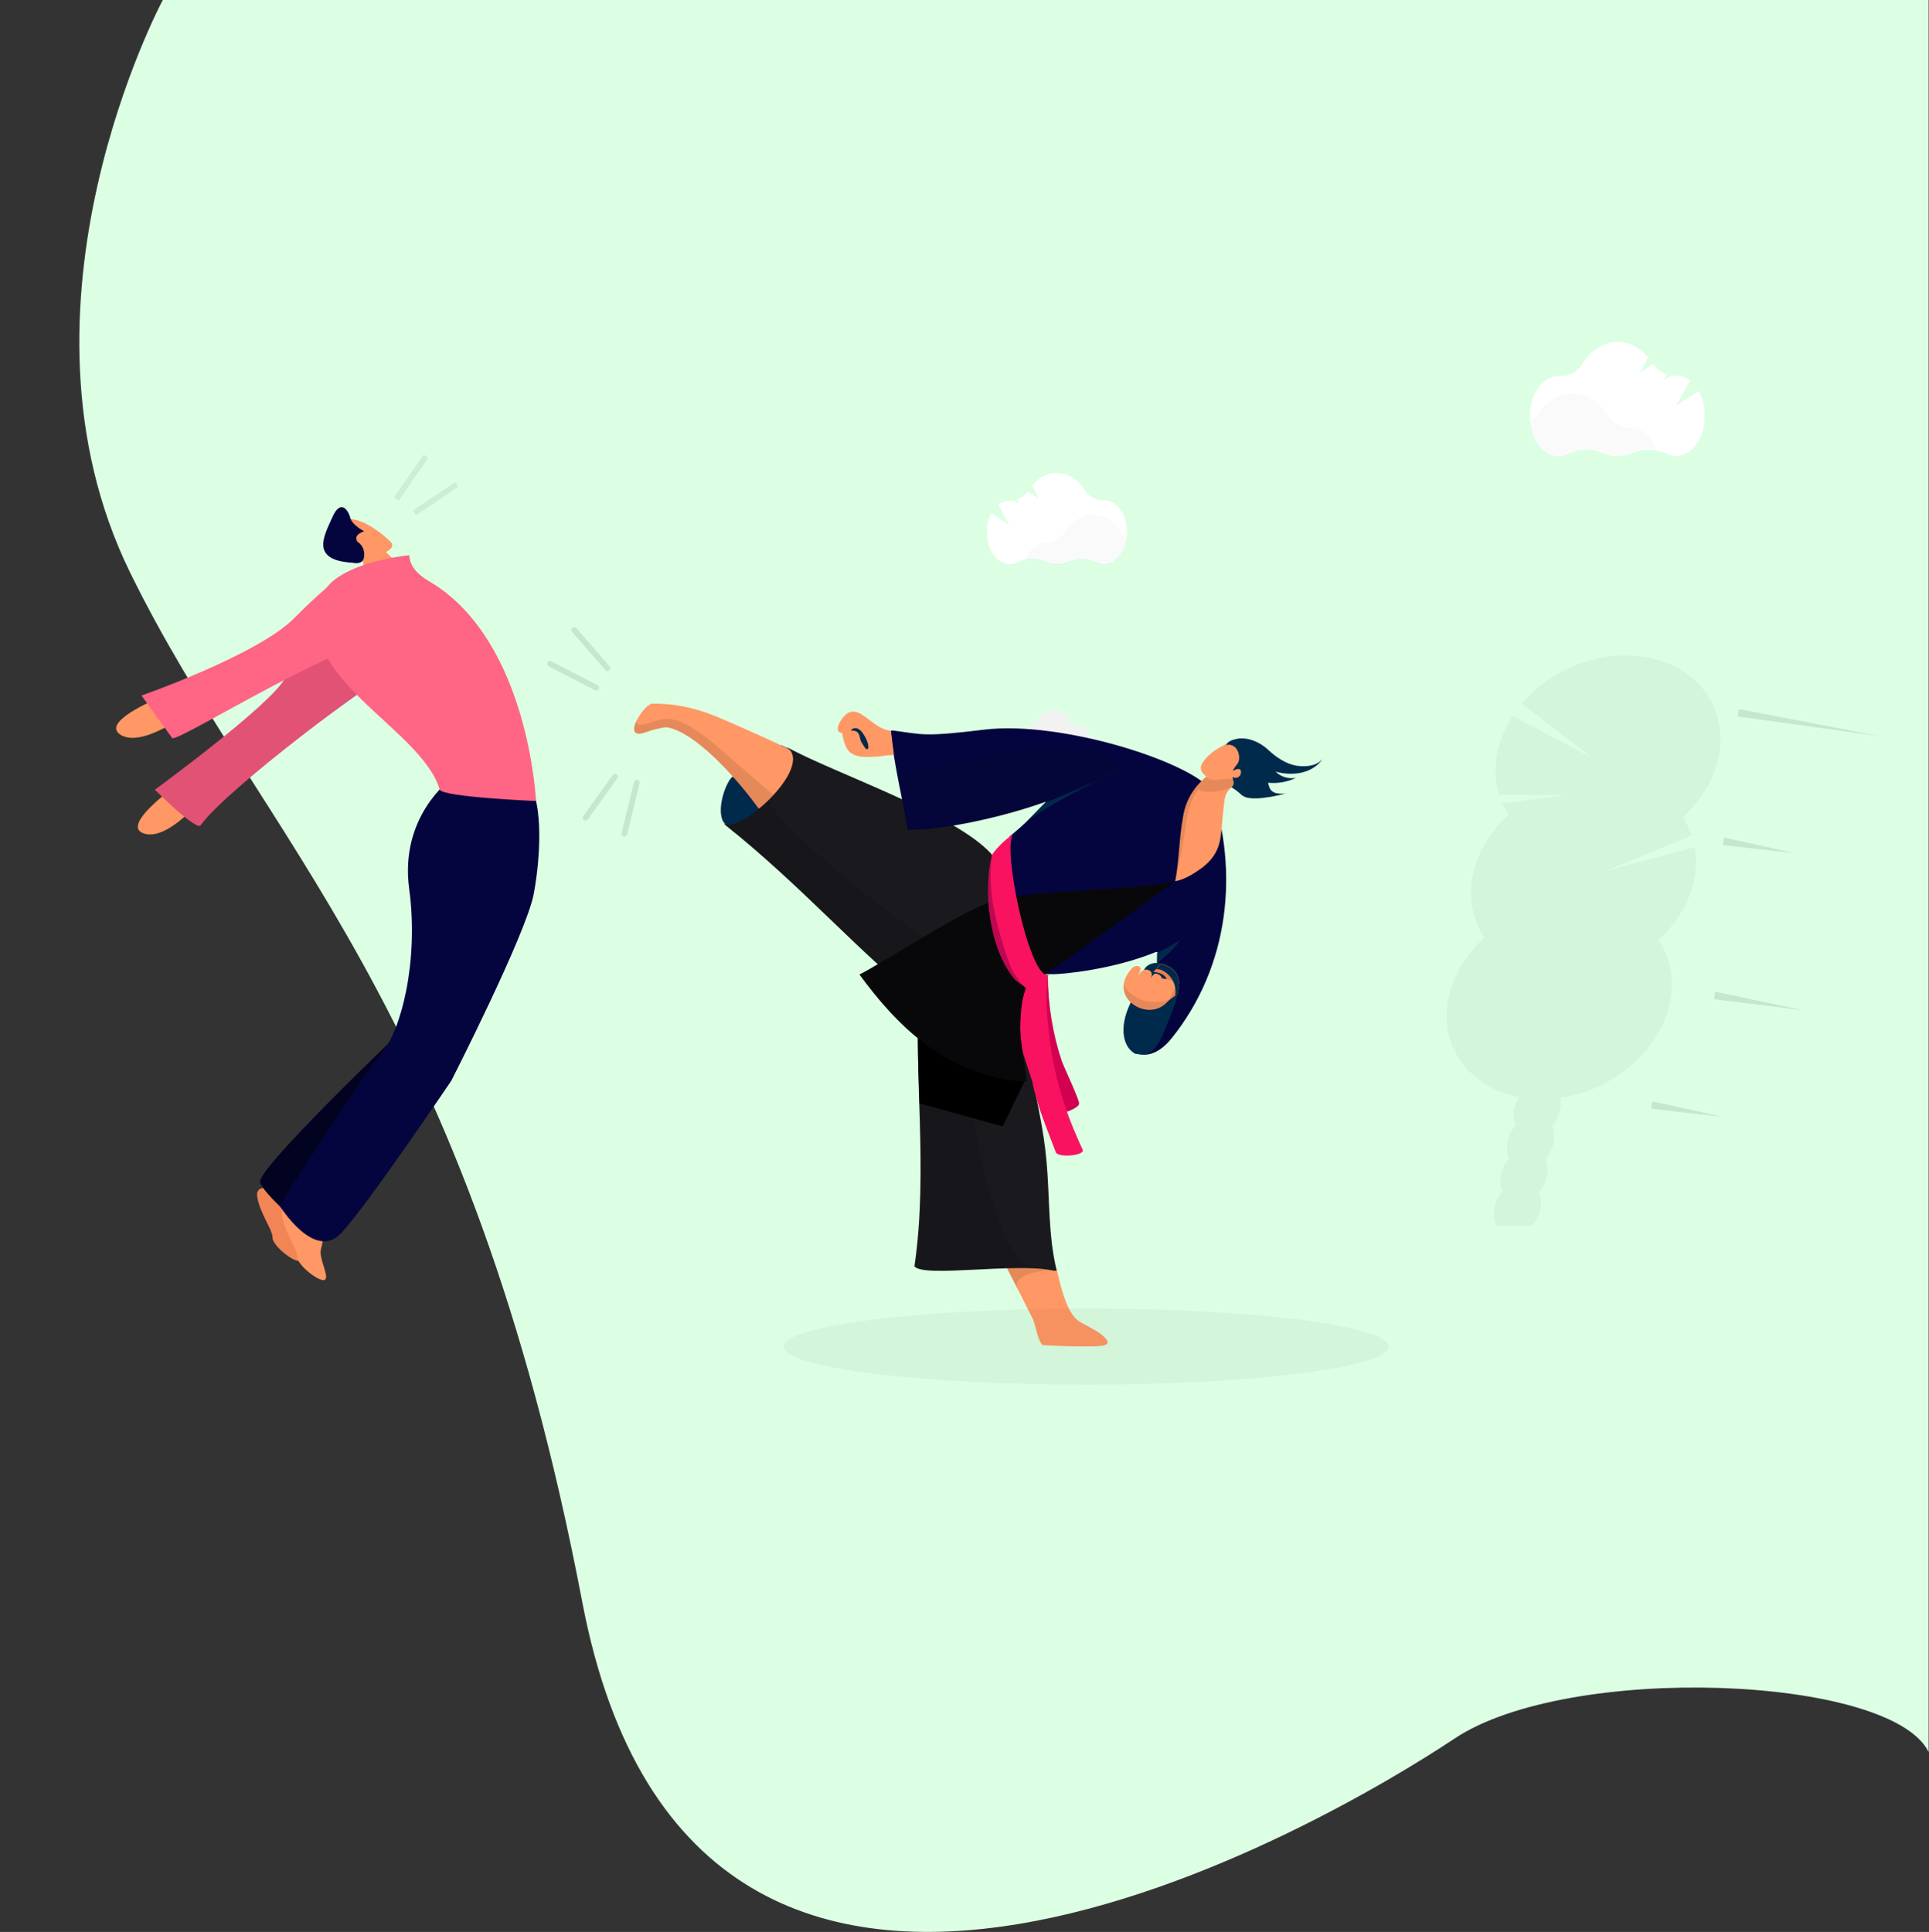 <?xml version="1.0" encoding="utf-8"?>
<!-- Generator: Adobe Illustrator 18.0.0, SVG Export Plug-In . SVG Version: 6.00 Build 0)  -->
<!DOCTYPE svg PUBLIC "-//W3C//DTD SVG 1.1//EN" "http://www.w3.org/Graphics/SVG/1.1/DTD/svg11.dtd">
<svg version="1.1" id="Layer_1" xmlns="http://www.w3.org/2000/svg" xmlns:xlink="http://www.w3.org/1999/xlink" x="0px" y="0px"
	 viewBox="-1575 -894.7 1023.9 1025.5" enable-background="new -1575 -894.7 1023.9 1025.5" xml:space="preserve">
<rect x="-1575" y="-894.7" width="1023.9" height="1025.5" fill="#333333" stroke="none"/>
<path fill="#DCFFE3" d="M-1488.6-894.7c0,0-86.8,162-17.4,303.8c69.4,141.8,179.4,228.6,240.1,546.8
	c60.8,318.3,402.2,112.8,462.9,72.3s231.7-33.6,251.7,7.1v-930H-1488.6z"/>
<g enable-background="new    ">
	<path fill="#FFFFFF" enable-background="new    " d="M-673.3-687.1l-12,7.7l7.3-13.3c-2.1-1.7-4.7-2.6-7.3-2.6h-0.1
		c-0.8,0-1.7,0-2.5-0.1l-4,2.6l1.7-3.1c-2.9-1-5.3-2.9-7.2-5.5l-7.3,4.7l4.6-8.3c-4.3-5.1-10-8.2-16.3-8.2
		c-7.5,0-14.3,4.6-18.7,11.6c-2.6,4.3-7.4,6.9-12.4,6.6h-0.4c-8.3,0-15.1,9.5-15.1,21.2c0,11.7,6.8,21.2,15.1,21.2
		c1.8,0,3.6-0.5,5.3-1.3c5.7-2.9,12.5-3,18.3-0.4c4.9,2.2,10.7,2.2,15.6,0c5.9-2.5,12.5-2.3,18.2,0.4c1.6,0.8,3.4,1.3,5.2,1.3
		c8.3,0,15.1-9.5,15.1-21.2C-670.1-678.6-671.2-683.1-673.3-687.1z"/>
	<path opacity="2.000000e-002" enable-background="new    " d="M-695.9-656c-4.4-0.8-8.8-0.4-13,1.4c-4.9,2.2-10.7,2.2-15.6,0
		c-5.9-2.6-12.6-2.5-18.3,0.4c-1.7,0.9-3.4,1.3-5.3,1.3c-7.4,0-13.7-7.5-14.8-17.3c1.4-1,2.7-2.5,3.8-4c4.3-7,11.1-11.6,18.7-11.6
		c7.7,0,14.2,4.4,18.6,11.4c2.6,4.3,7.3,6.9,12.4,6.8h0.1C-703.5-667.7-698.4-663-695.9-656z"/>
</g>
<path fill="#F2F2F2" d="M-994.2-504.4l-6,3.8l3.6-6.6c-1-0.8-2.3-1.3-3.6-1.3l0,0c-0.4,0-0.8,0-1.3-0.1l-2.1,1.3l0.9-1.6
	c-1.4-0.5-2.7-1.4-3.5-2.7l-3.6,2.3l2.3-4.2c-2-2.6-4.9-4-8.2-4.2c-3.8,0-7.2,2.2-9.2,5.7c-1.3,2.1-3.6,3.4-6.2,3.4h-0.3
	c-4.2,0-7.5,4.7-7.5,10.5c0,5.9,3.4,10.5,7.5,10.5c0.9,0,1.8-0.3,2.6-0.7c2.9-1.4,6.2-1.4,9.1-0.1c1.2,0.5,2.5,0.8,3.9,0.8
	c1.3,0,2.6-0.3,3.9-0.8c2.9-1.3,6.2-1.2,9.1,0.1c0.8,0.4,1.7,0.7,2.6,0.7c4.2,0,7.5-4.7,7.5-10.5
	C-992.6-500.1-993.1-502.4-994.2-504.4z"/>
<path opacity="3.000000e-002" enable-background="new    " d="M-1005.4-488.9c-2.2-0.4-4.4-0.1-6.5,0.7c-1.2,0.5-2.5,0.8-3.9,0.8
	c-1.3,0-2.7-0.3-3.9-0.8c-2.9-1.3-6.2-1.2-9.1,0.1c-0.8,0.4-1.7,0.7-2.6,0.7c-3.6,0-6.8-3.8-7.4-8.7c0.8-0.5,1.4-1.2,1.8-2
	c2.2-3.5,5.6-5.7,9.2-5.7c3.8,0,7.2,2.2,9.2,5.7c1.3,2.1,3.6,3.4,6.2,3.4h0.1C-1009.2-494.8-1006.7-492.4-1005.4-488.9z"/>
<g>
	<path fill="#FFFFFF" enable-background="new    " d="M-1048.8-622.2l9.6,6.1l-5.9-10.7c1.7-1.3,3.6-2.1,5.9-2.1h0.1
		c0.7,0,1.3,0,2-0.1l3.3,2.1l-1.4-2.6c2.3-0.8,4.3-2.3,5.7-4.3l5.9,3.6l-3.6-6.8c3.4-4.2,8.1-6.6,13.1-6.6c6.1,0,11.4,3.6,15,9.2
		c2.1,3.4,5.9,5.5,9.9,5.3h0.3c6.8,0,12.1,7.5,12.1,16.9s-5.5,16.9-12.1,16.9c-1.4,0-2.9-0.4-4.2-1c-4.7-2.2-10-2.3-14.7-0.3
		c-2,0.9-4.2,1.3-6.2,1.3c-2.1,0-4.3-0.4-6.2-1.3c-4.7-2.1-10-2-14.6,0.3c-1.3,0.7-2.7,1-4.2,1c-6.8,0-12.1-7.5-12.1-16.9
		C-1051.4-615.5-1050.5-619.1-1048.8-622.2z"/>
	<path opacity="2.000000e-002" enable-background="new    " d="M-1030.7-597.4c3.5-0.7,7.2-0.3,10.4,1.2c4,1.8,8.5,1.8,12.5,0
		c4.7-2.1,10-2,14.7,0.3c1.3,0.7,2.7,1,4.2,1c6,0,10.9-6,12-13.9c-1.2-0.9-2.2-2-3-3.3c-3.5-5.6-8.8-9.2-15-9.2s-11.4,3.5-15,9.1
		c-2.1,3.4-5.9,5.5-9.9,5.5h-0.1C-1024.6-606.7-1028.8-603-1030.7-597.4z"/>
</g>
<path fill="#F2F2F2" d="M-1125-450c-0.4-0.7-2.3,0-4.4,1.3c-0.4,0.3-0.7,0.5-1,0.8c-1.4-0.8-3-1.2-4.6-1.4h0.1
	c2.1-1.3,3.9-2.9,5.6-4.7h-4.3l6.4-2.5c0.8-1.2,1-2.2,0.7-2.9c-1.2-1.7-6.6,0-12.4,3.8c-2.6,1.7-4.9,3.6-6.9,6
	c-4.7,0.5-7.9,2-7.9,3.5c0,1,1.6,2.1,4,2.7l-0.1,0.1c-5.7,3.8-9.4,8.2-8.2,9.9c1,1.6,5.5,0.4,10.4-2.5l-3.3-1.6l5.2,0.4l0.1-0.1
	c0.5-0.4,1-0.8,1.6-1.2l-3.9-1.8l5.7,0.4c1-0.9,2.1-1.8,3-2.9c5.3-0.3,9.4-1.6,10.1-3.3c0.4-0.3,0.9-0.4,1.3-0.7
	c0.8-0.5,1.4-1,2-1.7h-1.7l2.2-0.9C-1124.9-449.4-1124.9-449.8-1125-450z"/>
<path opacity="4.000000e-002" enable-background="new    " d="M-675.4-445l-47.5,12.7l45.8-18.9c-1.2-3.5-2.8-6.7-4.8-9.7
	c2.2-1.9,4.2-4,6.1-6.2c21.2-24.9,18-57.2-7.3-72.2c-25.3-14.9-63-6.9-84.2,18l37.7,29.1l-42.5-22.5c-8.7,13.4-11.3,28.5-7.2,41.8
	l34.9,0.3l-33.2,4.3c1,2.1,2.1,4.1,3.3,6.1c-20.6,18.9-25.9,45.8-12.8,65.2c-7.1,6.4-12.6,14-16,22.2c-12,28.4,3.4,56.3,34.2,62.5
	c-1.2,2-2,4-2.5,6.1c-0.6,3.1-0.2,6,0.9,8.8c-4.5,5.3-5.8,12.1-3.5,17.6c-4.5,5.3-5.8,12.1-3.5,17.6c-4.5,5.3-5.8,12.1-3.5,17.6
	c-0.2,0.2-0.3,0.3-0.4,0.5h19.8c0-0.1,0-0.1-0.1-0.2c4.5-5.3,5.8-12.1,3.5-17.6c4.5-5.3,5.8-12.1,3.5-17.6
	c4.5-5.3,5.8-12.1,3.5-17.6c2.3-2.6,3.7-5.6,4.3-8.7c0.6-2.1,0.6-4.2,0.1-6.2c9.6-1.3,19.1-4.7,27.6-9.9
	c29.1-17.5,40.1-50.6,24.6-73.8C-679.7-409.5-672.4-428.1-675.4-445z"/>
<g>
	<g>
		<g>
			<path fill="#002A4C" d="M-1160.5-499.2l10,4.7l-3,24.6l-31.9,16.9l-5.7-5.5c-3.4-6.1,0.5-19.1,4.4-23.5L-1160.5-499.2z"/>
		</g>
		<g>
			<path fill="#FF9864" d="M-1151.5-492.8l-2.6,20.4l-18.2,6.9c-9-12.6-32.5-40.6-49-43.2c-3.8,0.5-6.9,1.3-10.7,2.6
				c-13.5,5.1-2.2-13.7,2.9-15.1c14.3-0.1,26.1,3,39.4,9c9.9,4.3,26.1,11.4,33.8,15.4L-1151.5-492.8z"/>
		</g>
		<g opacity="0.1">
			<path d="M-1164.5-472.8l-2.3,5.2l-5.5,2.1c-9-12.6-32.5-40.6-49-43.2c-3.8,0.5-6.9,1.3-10.7,2.6c-7.8,2.9-7.5-2.1-4.8-7l0,0
				c-1.6,3.8,1.3,3.8,7.9,1.7s12.9-5.6,34.6,12.9C-1172.6-479.8-1164.7-472.7-1164.5-472.8z"/>
		</g>
		<g>
			<path fill="#FF9864" d="M-1014-220.4c1.7,7.2,4.9,22.2,11.4,26.8c4.4,3,11.8,5.6,15,10.1c2.6,3.8-4.7,3.5-14.4,3.5
				c-7.8,0-19.6-0.7-19.6-0.7c-2.9-3-3.6-10.5-5.2-13.9c-4.2-8.3-24.7-48.7-24.7-48.7L-1014-220.4z"/>
		</g>
		<g>
			<path fill="#19191E" d="M-1190.2-456.9c40.9,32.5,72.1,68.8,103.3,92.9c-3.5,33.6,4.8,91.2-2.7,141.5c4.7,6.2,54.6-2.2,73.9,2.3
				h1.6c-4.7-19.1-3.6-39.2-5.5-58.8c-2.7-30.7-14.2-60.4-11.2-91.5l-15.7-66.1l-2.3-4.8c-19.1-21.2-82.2-42.4-108.6-56.7l1.4,1.2
				c11.3,12-29.9,47.7-35,38.5L-1190.2-456.9"/>
		</g>
		<g>
			<path fill="none" d="M-1013.9-220.5h-1.6c-3-0.7-6.9-1.2-11.1-1.3l0,0c-28.9-8.6-39.4-138.9-39.4-138.9l-19.8,3l-2,3.5
				c0.1-3.6,0.3-7.2,0.7-10.4c-31.2-23.8-62.4-60-103.3-92.6l-0.9-1.4c5.2,9.2,46.3-26.7,35-38.5l-1.4-1.2
				c26.4,14.3,89.5,35.5,108.6,56.7l2.3,4.8l15.7,66.1c-3,31.1,8.3,60.8,11.2,91.5C-1017.7-259.7-1018.7-239.5-1013.9-220.5z"/>
			<path opacity="0.1" enable-background="new    " d="M-1026.8-221.8L-1026.8-221.8c-22.8-0.9-58.9,4.2-63-1.2
				c6.9-45.5,0.8-96.9,2.1-131.1l2-3.5l19.8-3C-1066.1-360.6-1055.5-230.2-1026.8-221.8z"/>
		</g>
		<path opacity="0.1" enable-background="new    " d="M-1040.7-221.7l6.1,12c-5.1-9.9,18.2-11.1,20.6-10.8
			C-1026.1-222.9-1040.7-221.7-1040.7-221.7z"/>
		<path fill="#002A4C" d="M-1087.8-343.5l55.2,22.8c-19.4,4.9-55.2-15.9-55-10L-1087.8-343.5z"/>
		<g>
			<path fill="#D30051" d="M-1023.8-370.4l-1.6,23.8l16.5,42c1.2-0.1,6.9-2.7,6.6-4.2c0.9-0.8-8.5-20.6-9.2-22.9
				c-4.8-14.4-7.3-30.3-7.3-45.5l-0.8,0.1L-1023.8-370.4z"/>
		</g>
		<g>
			<path fill="#F9125F" d="M-1019.5-376.9l-12.5,2.6c0,0-4.7,24.1-4.4,24.7c0.1,0.7,9.4,29.3,9.4,29.3c2.3,12.6,8.6,26.8,12.5,37.5
				c2,2.6,14.3,1.6,14.3-1.3c-2.6-5.7-5.1-11.4-7.3-17.2c-5.5-15-9.2-29.8-10.8-45.4c-0.9-9.5-2.2-20.8-0.3-30.4"/>
		</g>
		<g>
			<path fill="none" d="M-1014-220.4h-1.6c-19.3-4.4-69.3,3.8-73.9-2.3c4.2-28.4,3.4-58.9,2.6-86.3l44,12.2l14.4-34
				c3,17,7.3,34.1,9,51.5C-1017.7-259.7-1018.7-239.5-1014-220.4z"/>
			<path fill="none" d="M-1035.2-389.5l-52.4,24.1c-31.1-23.5-61.9-59.5-102.5-91.8l-0.9-1.4c5.2,9.2,46.3-26.7,35-38.5l-1.4-1.2
				c26.4,14.3,89.5,35.5,108.6,56.7l2.3,4.8L-1035.2-389.5L-1035.2-389.5z"/>
			<path d="M-1042.8-296.8l-44.1-12.2c-0.7-21.2-1.3-40.6,0.1-55.3c-0.3-0.1-0.7-0.5-0.9-0.7l52.6-24.3l0,0l4.4,18.9
				c-4.3,12.7-2.9,36.8-0.7,50.1L-1042.8-296.8z"/>
		</g>
		<g>
			<path fill="none" d="M-1014-220.8h-1.6c-19.3-4.4-69.3,3.8-73.9-2.3c7.5-50.3-0.8-107.9,2.7-141.5c-2.3-1.7-4.8-3.6-7.2-5.6
				l27.5-17.7c-19-5.2-102-72.7-99.9-82.9l0,0c9.1-9.2,16.1-20.6,10.5-26.4l-1.4-1.2c26.4,14.3,89.5,35.5,108.6,56.7l2.3,4.8
				l15.7,66.1c-3,31.1,8.3,60.8,11.2,91.5C-1017.7-259.7-1018.7-239.5-1014-220.8z"/>
			<path opacity="0.1" enable-background="new    " d="M-1066.5-387.7l-27.5,17.7c-29-23.5-58.5-56.9-96.3-87l-0.9-1.4
				c2.7,4.8,14.8-2.3,24.6-12.1l0,0C-1168.8-460.4-1085.6-393-1066.5-387.7z"/>
		</g>
		<g>
			<path fill="#04053E" d="M-931.9-475.1c14.1,42.3,10.1,92.8-21.5,131.9c-6.5,7.9-13.5,9.8-18.5,7.3l14.3-16.3l8.6-20.8l-8.6-7.3
				l-3.1-3.5c0-1.4-0.1-2.6,0.1-5.5l-0.8-0.1c-22.8,9.4-50.2,12-55.4,11.8h-3.4c-12.2-0.5-23.9-61.8-18.9-73.1l0,0
				c10.1-8.3,10-9.1,19.4-18.5l0,0c-19.4,7-51.5,15-73.5,15c-2-13.4-7.7-36.2-9-52.7h1.6c15,2,15.7,3.5,48.1-0.5
				C-1011.5-512.3-942.9-490.2-931.9-475.1"/>
		</g>
		<g>
			<path fill="#FF9864" d="M-1111.7-493c4.4,0,6.1-0.9,11.2-0.9l-1.6-12.9c-11.4-0.8-18.6-19.3-27.2-4.4c-2,3.8-0.8,5.6,1.3,5.5
				C-1126.3-495.7-1123.7-492.2-1111.7-493z"/>
		</g>
		<g>
			<path fill="#002A4C" d="M-975-362.2c-6.5,13.5-3.6,23.8,2.7,26.9l1.2,0.1c9.2,2.2,12.6-8.7,15.4-15.4c2.7-6.5,9.5-21.5,4.9-28.1
				c-3.5-4.9-13.7-7.3-16.9-1.3L-975-362.2z"/>
		</g>
		<g>
			<path fill="#002A4C" d="M-1030-458.6c9.2-8.1,49-27.7,49-27.7s-6.2,3.8-28.6,13.3c-2.7,1.3-6.2,2.7-10.1,4.2L-1030-458.6z"/>
		</g>
		<g>
			<path fill="#002A4C" d="M-960.9-383.5l0.1-5.5c4.4-1.7,7.9-4.2,12-6.5C-952.1-389.9-960.9-383.4-960.9-383.5z"/>
		</g>
		<g>
			<path fill="#002A4C" d="M-1123.4-507c1.7-2,4-1.3,5.6,0.5c1.3,1.4,3.4,5.1,3.6,7.2c0.3,0.9,0.3,2.6-0.9,2.2
				c-0.7-0.1-2-2.7-2.3-3.1c-1.6-2.1-0.7-4.7-2.9-6.1C-1121.5-507.1-1122.3-506.7-1123.4-507"/>
		</g>
		<g>
			<path fill="#EA8053" d="M-959.4-383.1c3.4,0.5,6.6,2.2,8.5,4.7c2.1,2.7,2,7,0.9,11.4c0,0-3.4,2.2-6.4,4.9
				c-3,2.7-9.2-7.7-9.9-10.8C-966.9-376.1-960.4-380.2-959.4-383.1z"/>
		</g>
		<path fill="#002A4C" d="M-966.8-373.1l2,4.9l6.4,1.7l3-6.2c0.3-6.1-7.8-6.1-7.8-6.1l-0.7,1.2L-966.8-373.1z"/>
		<g>
			<path fill="#FF9864" d="M-955.5-366c0.9-2.3,3.8-5.7,1.3-7.8c-2.7-2.1-3,0.3-4.3,1.7l-2.7,6.9c1.3-3,5.2-9.8,1.6-12
				c-3-2-3.8,0.8-5.2,2.9c0,0-1.2,2.3-0.3,0.9c0.8-1.6,2.3-4,0.9-5.6c-1.3-1.4-3.6-1.3-4.9-0.1c-0.8,0.7-2.7,3.4-3,4.4l1.6-3.1
				c2.9-5.1-2.2-4.7-3.6-3c-15,16.3,11.6,31.2,20.4,15.4c1.7-4.3,7.2-9.2-6.4-10.1"/>
		</g>
		<path fill="#04053E" d="M-1042.1-404.4c0,0,81.3-18.9,81.6-19c0.1-0.1,9.2-3.6,9.2-3.6s10.8-33.2,10.5-33.2
			c-0.3,0-66.1,13.5-66.1,13.5l-34.6,19.1l-4.7,12.1L-1042.1-404.4z"/>
		<g>
			<path fill="#08080A" d="M-1005.2-388l-25.2,17.7c-6.6,17.2-1.3,32,0.3,49.8c-42.4-2.6-68.8-29.8-88.7-56.9
				c12.6-6.4,53.7-33,67.3-37.6c13.4-4.7,30.3-5.7,44.4-6.5c11.8-0.7,23.4-1.6,35.3-2.6c7-0.7,14.2-1.2,20.8-3L-1005.2-388z"/>
		</g>
		<path fill="#FF9864" d="M-927.1-487.6l3.5,2.2c0,0,10.5,5.5,7,6.4c-9.4,2.7-8.3,9.5-9.2,15.6c-1.4,12,0.1,20.7-11.1,29.3
			c-4.3,3.1-9.1,6.2-14.3,7.2c2.1-11.3,2.1-23.2,4.2-34.6c1.7-9.8,6.9-17,14.4-22.6C-930.9-485.4-928.9-486.6-927.1-487.6z"/>
		<g>
			<path fill="#FF9864" d="M-909.8-491.5c-0.1,9-4.3,9.8-9.4,12c-6.1,2.7-21.2-3-18-9.4c2.1-4.2,7-7.9,12.7-10.7
				C-919.4-502.2-909.7-496.9-909.8-491.5z"/>
		</g>
		<g>
			<path fill="#002A4C" d="M-924-499.7c1.6-2,3.6-2.6,6.1-1.7c5.6,2,10,7.5,8.5,13.3c-1.6,6.1-5.7,9.2-11.6,11.2
				c0.7-0.8,0.9-1.7,0.8-2.7c-0.1-0.9-0.8-1.7-0.3-2.7c1.7,1.4,4.2-0.3,4.2-2.3c0.1-3.1-2.7-1.7-4.3-0.9c0.5-1.7,2.2-3,3-4.8
				c0.9-2.6,0-6.6-2.3-8.1c-0.8-0.7-2.9-1.4-4-0.7"/>
		</g>
		<g opacity="0.1">
			<path d="M-954.4-364.5c-7.8,12.1-26.9,3.5-23.9-9.1c-0.9,4.2,7.3,9.8,12.2,10.4C-961.3-362.6-956-362.7-954.4-364.5z"/>
		</g>
		<g>
			<path fill="#002A4C" d="M-961.6-379.9c1.2-1.2,2-2.2,2.2-3.1c3.4,0.5,6.6,2.2,8.5,4.7c2.1,2.7,2,7,0.9,11.4c0,0-0.5,0.3-1.2,0.8
				c0-0.1,0,0,0,0C-949.6-376.9-960.2-381.7-961.6-379.9z"/>
		</g>
		<path fill="#BC0852" d="M-1028.6-370c0,0-4.7-1.7-7.8-4.8c-14.2-16.8-16.8-49-12-66.5L-1028.6-370z"/>
		<g>
			<path fill="#F9125F" d="M-1037-451.8c-3.4,1.4-11.3,9.5-11.4,11.2c-2.1,15.1-0.3,30.6,9.2,57.5c0.9,3,7.7,14.7,10.8,13.3l9.8-7.3
				C-1029-375.3-1043.6-447.5-1037-451.8z"/>
		</g>
		<path opacity="0.1" enable-background="new    " d="M-920.9-477.1c-0.8,1.4-15,4.7-17.8,1.3c-2,2.3-5.6,8.3-6.9,19.1
			c-2,15-5.6,29.8-5.6,29.8s2.7-22.1,3.6-31.7c0.9-9.2,5.5-16.5,8.7-20c0.1-0.1,0.3-0.3,0.5-0.5l0,0l0,0c0.9-0.8,2.2-2.1,3.5-3.1
			c3.8,2.9,8.7,0.8,12.1,0.9C-919.3-481.2-920.2-478.9-920.9-477.1z"/>
		<path opacity="0.1" enable-background="new    " d="M-1093.3-454.2c8.7,1.2,41.9-4.3,64.9-12c23-7.7,47.6-20.3,47.6-20.3
			c-10.8-28.9-117.1,6.9-118.4,0.5L-1093.3-454.2z"/>
	</g>
	<g>
		<g>
			<path fill="#FF9864" d="M-1366.3-598.1c-1.7-1.4-3.4-3-4.7-4.8c-0.9-1.4-2-2.7-2.7-4.2c-1.2-2-1.7-3.4-1.7-3.4
				s-12.1,10.1-9.5,10.4c1.2,0.1,2,2,2.6,4c0.5,2.1,0.9,4.3,1.3,6.5C-1381.2-589.5-1361.6-594.7-1366.3-598.1z"/>
			<path fill="#FF9864" d="M-1367.5-606.9c4.7,4.9-13.9,9.8-20.7,9.4c-6.8-0.4-10.1-5.6-9.8-12.2c0.3-6.6,2.9-9.9,9.5-9.4
				C-1381.7-618.8-1371.9-611.5-1367.5-606.9z"/>
			<path fill="#04053E" d="M-1381.7-599.5c-0.3,5.1-6.1,3.5-6.1,3.5c-22.9-1.3-15.1-14.4-10.7-24.3s8.5-3.4,9.5,0.7
				c1.2,3.8,7.3,6.9,7.3,6.9c-6.5,2.2-3.5,5.6-3.5,5.6C-1382.6-605.4-1381.4-602.5-1381.7-599.5z"/>
		</g>
		<path fill="#FF9864" d="M-1455.4-486.1c0,0-26.9,39.4-43.3,33.8s36.7-39,36.7-39L-1455.4-486.1z"/>
		<path fill="#6C63FF" d="M-1366.3-539.3c-8.5,4.8-87.8,63.9-91.6,64.9c-3.8,0.9-11.8-14.8-11.8-14.8s38.5-31.2,46.1-45.4
			c7.4-14.3,32.8-32.8,32.8-32.8C-1370.9-573.7-1358.1-544.1-1366.3-539.3z"/>
		<path fill="#E25274" d="M-1366.2-539.1c-8.7,4-88.5,63-102.3,82.5c-2.3,3.1-24.3-18.9-24.3-18.9s61.7-45.1,69.2-59.3
			c7.3-14.1,32.7-32.5,32.7-32.5C-1370.9-573.7-1357.6-543.4-1366.2-539.1z"/>
		<path fill="#FF9864" d="M-1460.9-527.2c0,0-35.6,31.7-50.2,22.5c-14.4-9.4,44.9-29.1,44.9-29.1L-1460.9-527.2z"/>
		<g>
			<path fill="#55536E" d="M-1414.7-259c0,0-1.6,11.8-3,17c-1.4,5.1,4.4,14.1,2.2,16.3c-2.2,2.2-14.8-7.5-14.8-12
				c0-4.4-6.6-12.6-8.1-21.5c-1.6-9,12.6-3,12.6-3L-1414.7-259z"/>
			<path fill="#F28555" d="M-1414.7-259c0,0-1.6,11.8-3,17c-1.4,5.1,4.4,14.1,2.2,16.3c-2.2,2.2-14.8-7.5-14.8-12
				c0-4.4-6.6-12.6-8.1-21.5c-1.6-9,12.6-3,12.6-3L-1414.7-259z"/>
		</g>
		<path fill="#FF9864" d="M-1401.6-248.8c0,0-1.6,11.8-3,17c-1.4,5.1,4.4,14.1,2.2,16.3c-2.2,2.2-14.8-7.5-14.8-12
			c0-4.4-6.5-12.6-8.1-21.5c-1.6-8.8,12.6-3,12.6-3L-1401.6-248.8z"/>
		<path fill="#3F3D56" d="M-1417.2-245.8c0,0-17-14.7-19.8-21.2c-2.6-6.5,75.3-80.7,75.3-80.7
			C-1357.7-323.7-1417.2-245.8-1417.2-245.8z"/>
		<path fill="#020321" d="M-1417.2-245.8c0,0-17-14.7-19.8-21.2c-2.6-6.5,75.3-80.7,75.3-80.7
			C-1357.7-323.7-1417.2-245.8-1417.2-245.8z"/>
		<path fill="#04053E" d="M-1296.9-481.1c10.5,6.6,9.2,39.7,5.2,60.9c-4,21.2-43.7,99.1-43.7,99.1s-43.7,64.7-58.2,80.7
			c-14.4,15.9-33-14.4-33-14.4s43.7-68.7,54.1-80.7s19.9-49,14.7-87.4s21.9-58,21.9-58S-1307.4-487.9-1296.9-481.1z"/>
		<path fill="#FF6584" d="M-1345.8-585.3c51.5,31.7,55.3,115.8,55.3,115.8s-50.1-2.1-51.1-6.1c-10-33.3-80.3-60.1-62.3-103.3
			c7.2-17.4,46.2-21.1,46.2-21.1C-1357.7-590.8-1345.8-585.5-1345.8-585.3z"/>
		<path fill="#FF6584" d="M-1361.4-557.7c-28.2-0.7-119,57.2-122.2,54.8c-0.1-0.1-16.3-22.6-16.3-22.6s62.6-21.9,81.4-41.4
			c11.1-11.4,23.2-21.2,23.2-21.2C-1374.1-589.5-1352-557.5-1361.4-557.7z"/>
	</g>
</g>
<path fill="#002A4C" d="M-872.6-492.2c-3.1,4-8.8,4.7-13.9,4c-5.9-0.9-11.2-4.6-15.5-8.6c-5.1-4.7-13-7.8-19.6-4.7
	c2.2,0.9,4.3,3.1,6.5,4.2c1.6,0.8,3.4,1.7,3.8,3.4c0.3,1.2-0.3,2.3-0.8,3.4c-2.3,4.9-5.5,9.6-9.2,13.7c0,0,2.9,1.8,4.7,3.5
	c0.1,0.1,0.1,0.1,0.3,0.3l0,0l0,0c0.5,0.5,1.2,0.9,1.8,1.2c2,0.9,4.2,0.9,6.4,0.9c4.3-0.1,11.2-1.3,15.4-2.6
	c-8.2,0.8-8.5-2.9-9.2-5.7c5.1,0.5,10.3-0.4,14.8-2.6c-3.9,0.7-8.1-0.5-10.8-3.3C-889.3-482.7-878.5-483.7-872.6-492.2z"/>
<line opacity="7.000000e-002" fill="none" stroke="#000000" stroke-width="3" stroke-miterlimit="10" enable-background="new    " x1="-1364.7" y1="-629.7" x2="-1348.9" y2="-652.5"/>
<line opacity="7.000000e-002" fill="none" stroke="#000000" stroke-width="3" stroke-miterlimit="10" enable-background="new    " x1="-1355" y1="-622.5" x2="-1332.6" y2="-637.5"/>
<line opacity="0.1" fill="none" stroke="#000000" stroke-width="3" stroke-linecap="round" stroke-miterlimit="10" enable-background="new    " x1="-1258.5" y1="-529.6" x2="-1283.1" y2="-542.4"/>
<line opacity="0.1" fill="none" stroke="#000000" stroke-width="3" stroke-linecap="round" stroke-miterlimit="10" enable-background="new    " x1="-1252.6" y1="-540" x2="-1270.2" y2="-560.3"/>
<line opacity="0.1" fill="none" stroke="#000000" stroke-width="3" stroke-linecap="round" stroke-miterlimit="10" enable-background="new    " x1="-1237" y1="-479.2" x2="-1243.6" y2="-452.2"/>
<line opacity="0.1" fill="none" stroke="#000000" stroke-width="3" stroke-linecap="round" stroke-miterlimit="10" enable-background="new    " x1="-1248.6" y1="-482.4" x2="-1264.2" y2="-460.6"/>
<g opacity="0.1">
	<polygon points="-652,-518.3 -577.7,-504 -652.7,-514.4 	"/>
</g>
<g opacity="0.1">
	<polygon points="-659.9,-450.1 -622.2,-441.8 -660.6,-446.1 	"/>
</g>
<g opacity="0.1">
	<polygon points="-698,-310.1 -660.3,-301.8 -698.6,-306.2 	"/>
</g>
<g opacity="0.1">
	<polygon points="-664.6,-368.3 -617.6,-358.4 -665.2,-364.3 	"/>
</g>
<ellipse opacity="4.000000e-002" enable-background="new    " cx="-998.5" cy="-179.9" rx="160.5" ry="20.2"/>
</svg>
